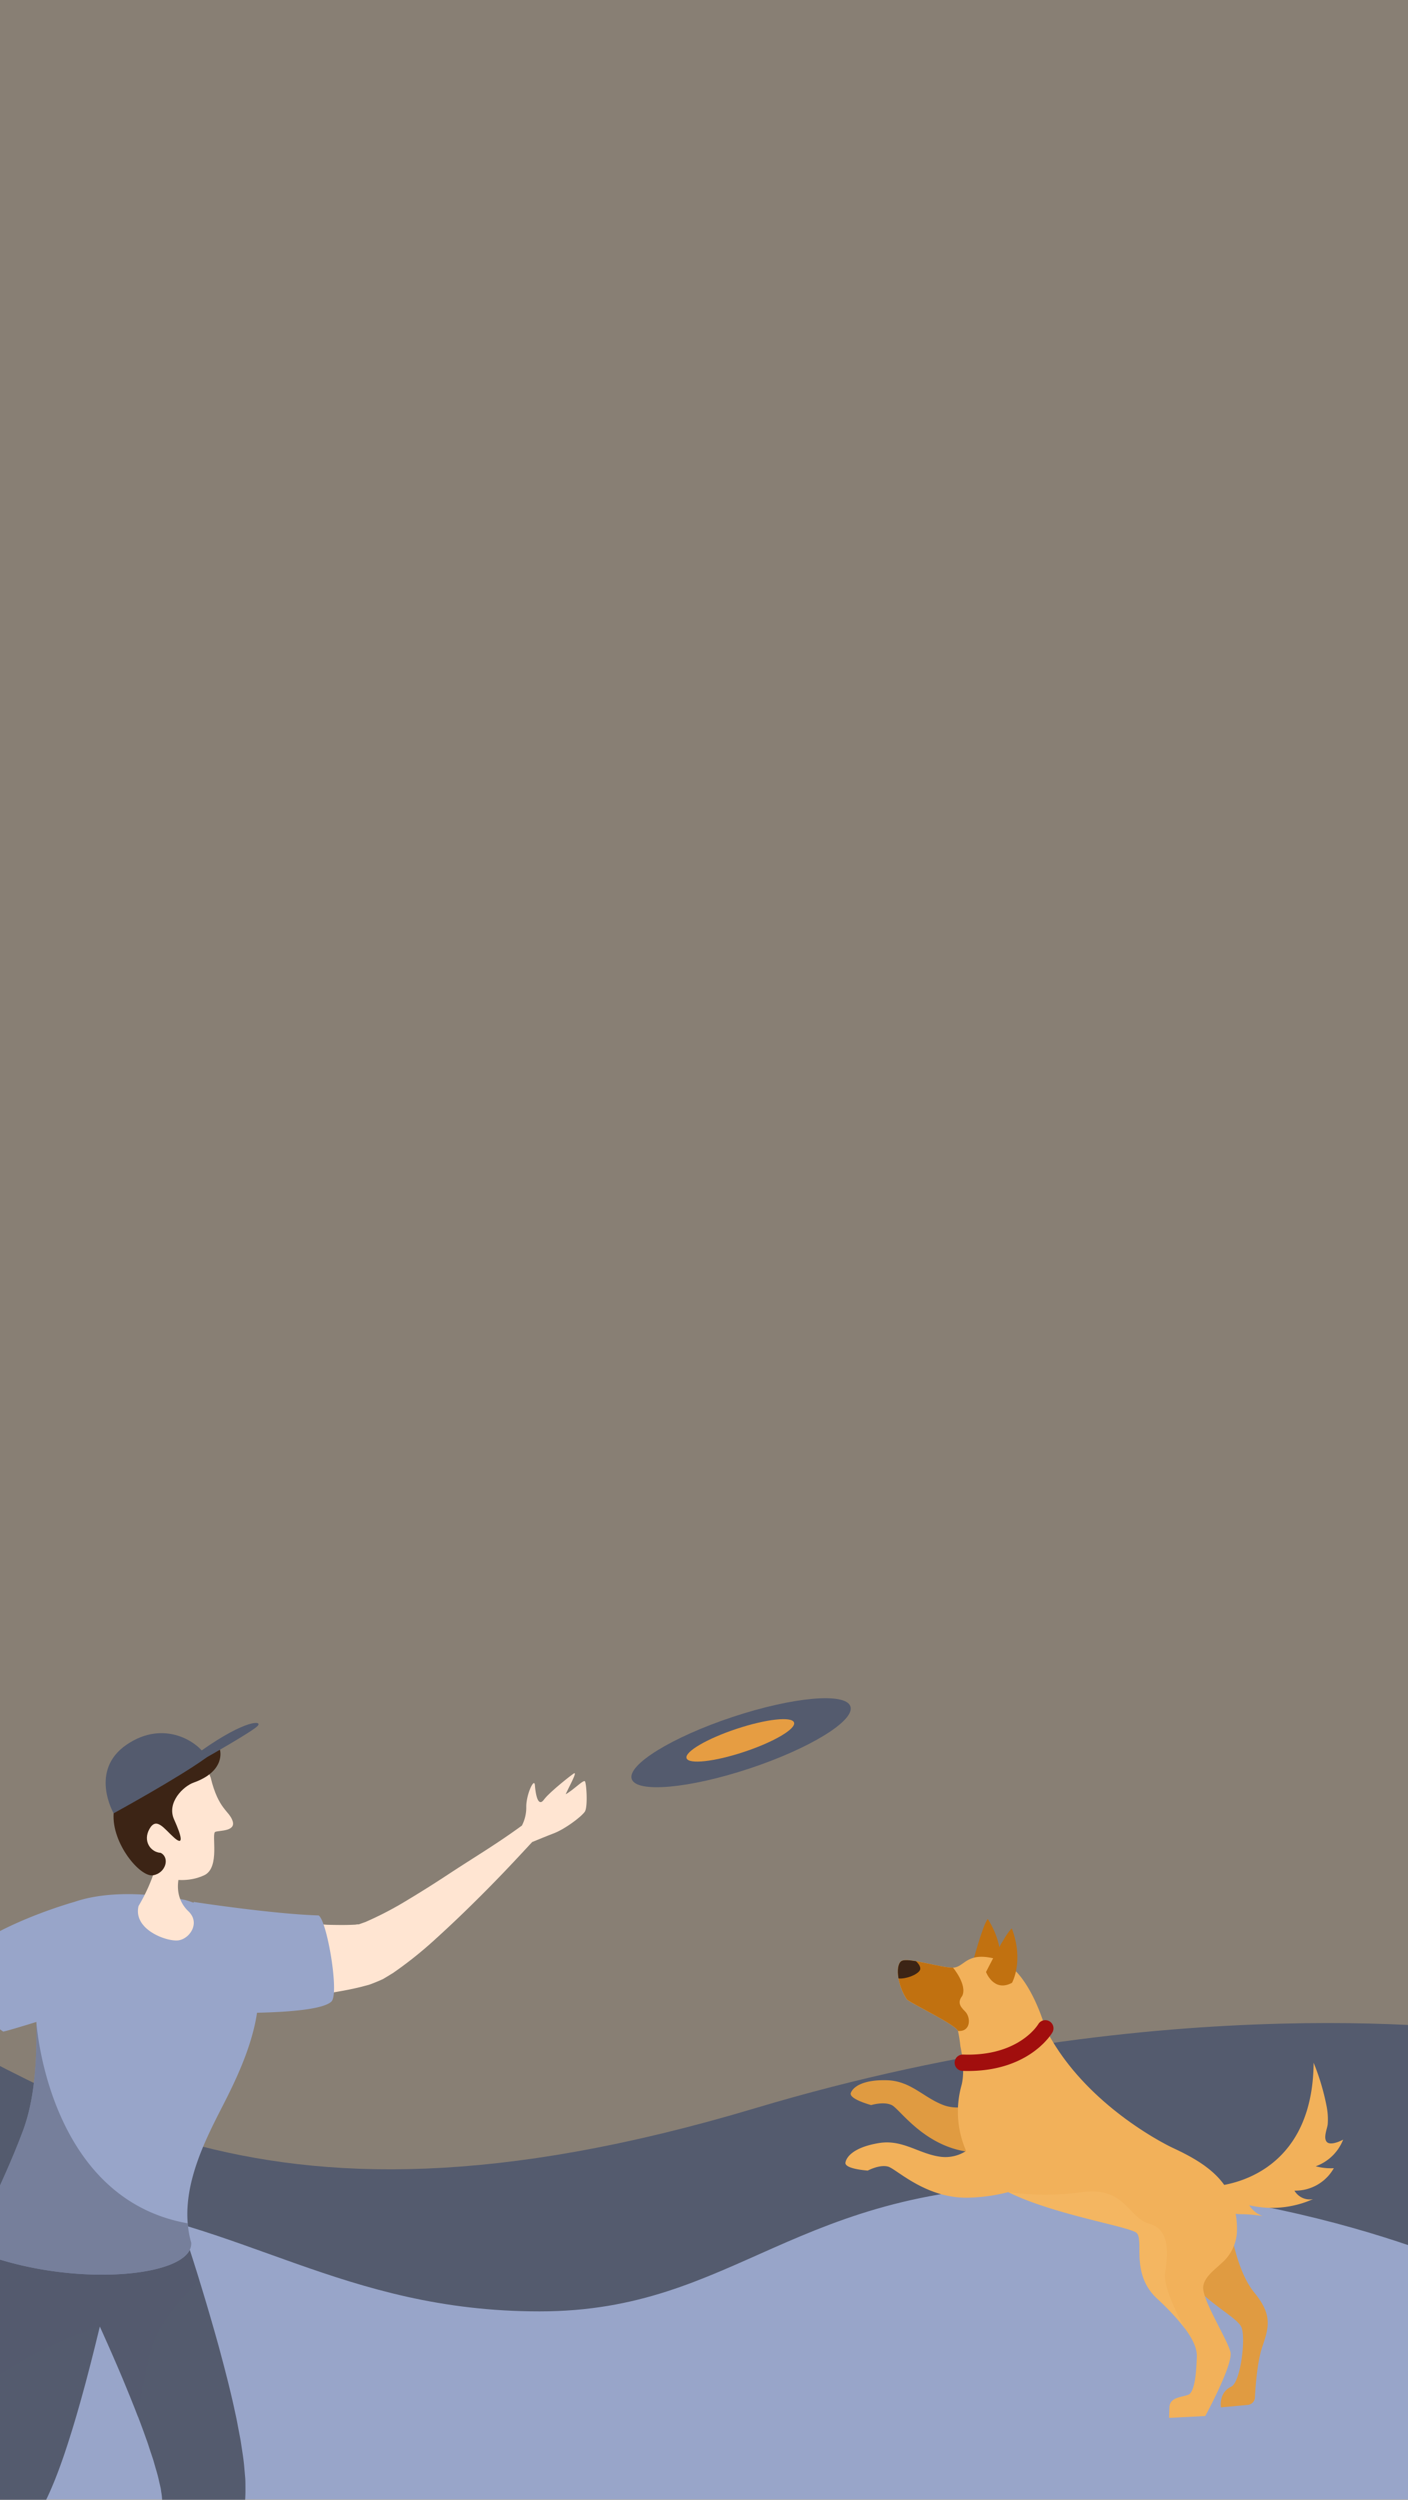 <svg xmlns="http://www.w3.org/2000/svg" xmlns:xlink="http://www.w3.org/1999/xlink" width="320" height="568" viewBox="0 0 320 568">
  <defs>
    <clipPath id="clip-path">
      <rect id="Rectangle_102" data-name="Rectangle 102" width="320" height="568" fill="#fff" stroke="#707070" stroke-width="1"/>
    </clipPath>
  </defs>
  <g id="Mask_Group_1" data-name="Mask Group 1" clip-path="url(#clip-path)">
    <g id="Group_85" data-name="Group 85">
      <rect id="Rectangle_78" data-name="Rectangle 78" width="322.194" height="568.055" transform="translate(-1.922)" fill="#887f74"/>
      <g id="Group_80" data-name="Group 80" transform="translate(-41 450.839)">
        <path id="Path_49" data-name="Path 49" d="M1365.033,767.9s-73.668-10.937-167.859,17.245c-117.641,35.2-156.658-4.761-208.217-28.182V874.042h376.075Z" transform="translate(-984.495 -756.963)" fill="#545b6e"/>
        <path id="Path_50" data-name="Path 50" d="M1367.283,848.721s-43.614-22.955-103.572-23.359S1190.791,854,1145.92,854s-67.8-20.847-106.693-24.945-56.944,12.149-56.944,12.149v55.505h385Z" transform="translate(-982.283 -779.632)" fill="#98a5c9"/>
      </g>
      <g id="Group_81" data-name="Group 81" transform="translate(192.137 436.046)">
        <path id="Path_65" data-name="Path 65" d="M1496.586,692.745s1.727-5.32-2.568-12.086c-1.165,1.238-3.715,10.9-3.715,10.9S1492.973,695.783,1496.586,692.745Z" transform="translate(-1461.652 -680.659)" fill="#c17110"/>
        <path id="Path_66" data-name="Path 66" d="M1422.286,757.623c4.328-3,8.786,1.315,9.6,5.391,0,0,1.3,9.548,5.365,14.5s3.43,7.729,1.865,12.261c-1.155,3.342-1.566,8.9-1.7,11.594a1.8,1.8,0,0,1-1.639,1.7l-6.091.554s-.579-3.367,2.384-4.727c2.134-1.163,3.288-11.074,2.284-13.464s-8.357-5.685-13.187-12.207S1417.959,760.62,1422.286,757.623Z" transform="translate(-1344.339 -692.652)" fill="#e09b41"/>
        <path id="Path_67" data-name="Path 67" d="M1510.865,728.28a9.433,9.433,0,0,1-8.581,1.693c-4.769-1.591-7.667-5.607-13.173-5.8s-7.8,1.467-8.338,2.862,4.619,2.775,4.619,2.775,2.913-.893,4.714.022,7.189,9.127,17.084,10.561,15.757-.191,15.683-4.116S1516.093,726.181,1510.865,728.28Z" transform="translate(-1479.538 -687.527)" fill="#e09b41"/>
        <path id="Path_68" data-name="Path 68" d="M1434.134,733.179c5.438-.885,9.061,2.491,14.049,3.124a8.655,8.655,0,0,0,5.758-1.331,22.184,22.184,0,0,1-1.1-14.736c1.049-3.649-.2-9.025-.2-9.025h0a34.091,34.091,0,0,0-.551-3.5c-.567-1.451-10.051-5.93-11.6-7.141-2.18-3.268-2.674-7.743-1.276-8.721s9.019,1.551,11.742,1.47,3.051-3.927,10.178-1.852,10.816,15.631,10.816,15.631c9.042,17.935,28.928,27.165,28.928,27.165,5.168,2.394,11,5.628,13.236,11.2a19.1,19.1,0,0,1,1.357,8.18,10.086,10.086,0,0,1-3.557,6.9c-1.487,1.428-4.185,3.319-4.1,5.655.113,3.163,5.526,11.656,6.194,14.473s-5.717,14.533-5.717,14.533l-8.23.419.079-2.357c.078-2.356,2.706-2.3,4.267-2.88s1.874-5.545,1.964-8.755-3.068-7.561-9.069-13.153-2.9-13.128-4.583-14.854c-1.431-1.466-18.852-4.139-29.2-9.3a39.387,39.387,0,0,1-8.494,1.249c-9.984.517-16.866-6.49-18.811-7.038s-4.628.9-4.628.9-5.327-.351-5.071-1.824S1428.7,734.065,1434.134,733.179Z" transform="translate(-1426.502 -682.268)" fill="#f2b15a"/>
        <path id="Path_69" data-name="Path 69" d="M1491.681,695.56s2.781-4.853-.035-12.356c-1.394.972-5.871,9.9-5.871,9.9S1487.521,697.792,1491.681,695.56Z" transform="translate(-1453.818 -681.061)" fill="#c17110"/>
        <path id="Path_70" data-name="Path 70" d="M1499.659,691.99c1.4-.979,9.019,1.551,11.742,1.47,0,0,3.267,3.882,2.115,6.4-.97,1.287-.78,2.187.6,3.518s1.4,4.7-1.572,4.473c-.568-1.451-10.051-5.93-11.6-7.141C1498.754,697.442,1498.261,692.967,1499.659,691.99Z" transform="translate(-1486.95 -682.412)" fill="#c17110"/>
        <path id="Path_71" data-name="Path 71" d="M1512.759,691.99c.5-.347,1.779-.249,3.344.013.663.661,1.219,1.463.858,2.077-.616,1.049-3.189,1.994-4.835,1.849C1511.8,694.087,1512,692.521,1512.759,691.99Z" transform="translate(-1500.05 -682.413)" fill="#3c2415"/>
        <path id="Path_72" data-name="Path 72" d="M1398.163,747.517s22.648-.585,22.875-28.076a53.285,53.285,0,0,1,2.936,9.827,15.269,15.269,0,0,1,.263,4.15c-.117,1.056-1.027,3.014-.242,3.977.729.893,2.829.023,3.754-.488a10.522,10.522,0,0,1-6.234,6.062,13.26,13.26,0,0,0,4.113.437,10.054,10.054,0,0,1-8.954,5.1,4.043,4.043,0,0,0,4.218,1.932,22.883,22.883,0,0,1-14.5,1.386,6.063,6.063,0,0,0,3.068,2.457,33.449,33.449,0,0,0-5.029-.426,8.076,8.076,0,0,1-4.709-1.582C1398.436,751.184,1397.286,748.956,1398.163,747.517Z" transform="translate(-1314.622 -686.782)" fill="#f2b15a"/>
        <g id="Group_78" data-name="Group 78" transform="translate(24.827 22.971)">
          <path id="Path_73" data-name="Path 73" d="M1479.056,719.5c13.95,0,18.978-8.412,19.192-8.78a1.857,1.857,0,0,0-3.209-1.869c-.192.321-4.59,7.368-17.1,6.916a1.856,1.856,0,1,0-.128,3.71Q1478.446,719.5,1479.056,719.5Z" transform="translate(-1476.022 -707.936)" fill="#a10e0d"/>
        </g>
        <path id="Path_74" data-name="Path 74" d="M1457.338,754.323c9.814-1.245,10.36,5.844,15.267,7.207s4.089,7.362,3.544,11.178S1480.7,785.4,1480.7,785.4h0a52.755,52.755,0,0,0-6.418-6.922c-6-5.592-2.9-13.128-4.584-14.854-1.431-1.466-18.852-4.139-29.2-9.3A61.819,61.819,0,0,0,1457.338,754.323Z" transform="translate(-1403.488 -692.266)" fill="#f7bd69" opacity="0.5"/>
      </g>
      <g id="Group_82" data-name="Group 82" transform="translate(-59 381.894)">
        <path id="Path_51" data-name="Path 51" d="M1376.727,827.779a9.484,9.484,0,0,0,7.171,7.8c6.656,1.9,9.606,5.211,9.538,6.732s-16.88-.57-24.677-2.471c-4.184-1.522-2.043-11.159-.393-13.7S1375.737,824.788,1376.727,827.779Z" transform="translate(-1275.076 -582.253)" fill="#3c2415"/>
        <path id="Path_52" data-name="Path 52" d="M1298.214,817.441s-1.41,9,2.646,10.189,8.112,2.521,8.563,4.672-10.817,1.927-14.647,1.251-10.577-12.355-11.028-15.51,6.886-6.741,9.192-6.612A5.538,5.538,0,0,1,1298.214,817.441Z" transform="translate(-1283.729 -583.648)" fill="#3c2415"/>
        <path id="Path_53" data-name="Path 53" d="M1397.747,775.065l-.2-2.29c-.118-1.58-.337-2.972-.554-4.373l-.322-2.117-.385-2.023c-.266-1.334-.5-2.724-.8-4.015-1.121-5.3-2.464-10.368-3.834-15.448-2.816-10.134-5.844-19.929-9.257-29.942l-16.328,6.814-25.9-3.639c-.789,10.146-1.851,20.6-3.2,30.7-.684,5.058-1.46,10.08-2.407,14.844-.476,2.355-1.013,4.673-1.578,6.614-.263.9-.6,1.861-.682,2.132-.053.257.386-.245.15.036-6.612,9.123-14.352,17.2-22.213,25.245-7.213,7.375-12.276,16.619-19.587,23.942l5.778,6.583q12.591-9.718,25.06-19.56l12.46-9.969c4.175-3.409,8.22-6.669,12.556-10.612l1.765-1.72.221-.216.354-.417.727-.909a17.6,17.6,0,0,0,1.11-1.609,39.583,39.583,0,0,0,2.648-5.028c1.325-2.982,2.319-5.716,3.255-8.437,1.828-5.409,3.348-10.682,4.772-15.954,1.183-4.423,2.284-8.809,3.343-13.2,1.773,3.924,3.508,7.866,5.16,11.785,1.879,4.544,3.742,9.116,5.317,13.617.433,1.14.755,2.232,1.137,3.352l.552,1.67.46,1.611c.318,1.083.64,2.172.826,3.117l.346,1.48c.1.463.106.76.181,1.151a14.454,14.454,0,0,1,.185,2.881c.019,1.09-.046,2.329-.064,3.49-.1,2.405-.234,4.857-.418,7.336-.359,4.954-.806,9.963-1.317,14.98-1.014,10.03.514,20.657-.766,30.678l8.362,1.644c2.592-9.923,5.06-19.817,7.4-29.826,1.17-5,2.282-10.032,3.323-15.14q.784-3.826,1.458-7.785c.2-1.369.439-2.654.61-4.1a32.283,32.283,0,0,0,.341-4.727C1397.781,776.839,1397.8,775.862,1397.747,775.065Z" transform="translate(-1283.005 -593.765)" fill="#545b6e"/>
        <path id="Path_54" data-name="Path 54" d="M1369.023,760.876l.047.108s.924-6.56,2.828-14.655c1.433-6.093,7.961-13.228,11.1-16.387-1.55-5.02-3.175-10.025-4.9-15.084l-16.328,6.814-25.9-3.639c-.789,10.146-1.85,20.6-3.2,30.7-.349,2.579-.724,5.145-1.131,7.676,11.333-10.543,28.865-15.911,28.865-15.911,1.773,3.924,3.508,7.866,5.161,11.785C1366.753,755.145,1367.922,758.017,1369.023,760.876Z" transform="translate(-1278.72 -593.765)" fill="#545b6e" opacity="0.5"/>
        <path id="Path_55" data-name="Path 55" d="M1464.192,626.11c-.354-.369-2.594,1.969-4.362,2.953.943-2.091,2.829-5.413,1.769-4.675s-5.541,4.306-6.721,5.906-1.826-.517-2.049-3.312c-.142-1.784-1.96,2.081-1.96,4.912a8.865,8.865,0,0,1-.994,4.288c-6.051,4.4-10.474,6.961-16.716,11.068-3.139,2.075-6.31,4.062-9.479,5.967a78.014,78.014,0,0,1-9.341,4.862l-1.016.36-.5.185-.279,0a4.528,4.528,0,0,0-.534.071l-1.036.042c-1.487.056-3.283.033-5.048-.011-2.84-.071-7.211-1.269-9.911-.536-2.552.693-3.038,4.216-2.778,6.607a18.737,18.737,0,0,0,.775,3.321c.628,2.1,1.338,6.005,3.666,6.959,2.4.983,6.932-.558,9.393-.988,2.013-.351,3.993-.7,6.247-1.256l1.758-.467c.677-.223,1.454-.542,2.158-.836l1.062-.467.767-.458,1.517-.925a89.825,89.825,0,0,0,9.6-7.666q4.35-3.947,8.456-8c5.284-5.2,8.734-8.863,13.622-14.148l.046.021s2.336-.984,4.88-1.969,6.3-3.814,7.007-4.922S1464.546,626.479,1464.192,626.11Z" transform="translate(-1272.264 -603.254)" fill="#ffe5d2"/>
        <path id="Path_56" data-name="Path 56" d="M1364.7,659.214a9.926,9.926,0,0,0-14.154-4.713c-2.622,1.527-5.233,3.076-7.856,4.659-2.924,1.765-5.842,3.584-8.789,5.526-.737.485-1.472.97-2.229,1.5-.747.514-1.5,1.033-2.3,1.644-.409.311-.75.546-1.21.919l-1.357,1.13c-.452.4-.937.946-1.385,1.423l-.659.742-.447.622a76.227,76.227,0,0,0-5.559,9.368c-1.582,3.052-3.086,6.093-4.528,9.147-2.9,6.105-5.633,12.453-8.3,18.63h0c-2.81,1.54-4.567,6.5-4.567,6.5s-.738,4.31.817,5.692c3.97,2.934,5.437,2.244,7.256,1.812s1.377-2.416,1.377-2.416-.432.777-2.677.518-2.157-1.844-2.157-1.844.691-1.954,1.208-3.077,1.381-1.468,2.707-.777c2.362,2.071,3.767,1.726,2.559.431s-2.362-5.066-2.362-5.066-.009-.051-.02-.109c3.829-5.27,7.741-10.513,11.738-15.616,2.031-2.608,4.1-5.168,6.193-7.653a64.206,64.206,0,0,1,6.253-6.667l.361-.324c.093-.055.163-.077.241-.119.169-.077.24-.156.454-.254l1.584-.7c.6-.273,1.307-.558,2.018-.842l2.165-.844c2.95-1.114,6.015-2.19,9.114-3.224,2.771-.926,5.575-1.837,8.386-2.728A9.906,9.906,0,0,0,1364.7,659.214Z" transform="translate(-1281.9 -600.23)" fill="#ffe5d2"/>
        <g id="Group_75" data-name="Group 75" transform="translate(200.634)">
          <ellipse id="Ellipse_15" data-name="Ellipse 15" cx="26.185" cy="6.163" rx="26.185" ry="6.163" transform="translate(0 16.498) rotate(-18.363)" fill="#545b6e"/>
          <path id="Path_57" data-name="Path 57" d="M1502.805,613.929c.478,1.443-4.6,4.428-11.347,6.667s-12.6,2.885-13.081,1.442,4.6-4.428,11.347-6.667S1502.326,612.486,1502.805,613.929Z" transform="translate(-1463.975 -604.419)" fill="#e69d42"/>
        </g>
        <path id="Path_58" data-name="Path 58" d="M1410.246,653.989c-10.57-.328-28.352-3.063-28.352-3.063-.027.056-.04.119-.066.177a17.438,17.438,0,0,0-1.923-.629c-11.085-2.1-19.5-1.514-25.183.454l-.01,0s-15.329,4.267-24.2,11.184c-1.307,3.026,3.45,15.475,8.089,18.279.867-.186,3.881-1.075,7.52-2.2.13,8.185-.268,17.293-3.08,24.792-6.009,16.025-12.019,23.7-8.68,28.043,21.031,7.678,47.405,5.007,46.951-2.671-3.459-12.018,4.068-24.9,8.047-32.863,2.481-4.963,5.832-12.149,6.908-19.389,6.807-.147,15.034-.717,16.915-2.556C1415.03,671.732,1412.112,654.938,1410.246,653.989Z" transform="translate(-1278.851 -600.648)" fill="#98a5c9"/>
        <path id="Path_59" data-name="Path 59" d="M1375.3,644.42s-2.4,5.39,1.693,9.3c2.74,2.616.312,6.222-2.261,6.593s-10.38-2.416-9.079-7.807a39.886,39.886,0,0,0,4.151-9.668Z" transform="translate(-1275.162 -601.31)" fill="#ffe5d2"/>
        <path id="Path_60" data-name="Path 60" d="M1370.366,618.1s8.935-1.159,12.168,7.826c1.772,7.321,4.243,7.524,4.992,9.882s-2.944,2.091-3.933,2.447,1.183,8.075-2.5,9.853-11.941,2.48-16.69-6.518S1357.834,620.931,1370.366,618.1Z" transform="translate(-1275.654 -603.906)" fill="#ffe5d2"/>
        <path id="Path_61" data-name="Path 61" d="M1384.677,619.449s1.45,4.8-5.948,7.459c-2.337.8-6.216,4.526-4.476,8.387s2.254,6.124,0,4.127-3.986-4.793-5.583-2,.266,5.325,2.53,5.458c2.13,1.065,1.2,4.6-1.729,5.1s-9.434-7.257-8.958-14.086C1362.412,627.307,1379.251,620.111,1384.677,619.449Z" transform="translate(-1275.687 -603.76)" fill="#3c2415"/>
        <g id="Group_76" data-name="Group 76" transform="translate(83.012 9.605)">
          <path id="Path_62" data-name="Path 62" d="M1360.683,634.252s14.868-8.133,21.159-12.718c-1.775-3.456-9.68-8.721-18.231-2.861S1360.683,634.252,1360.683,634.252Z" transform="translate(-1358.869 -613.722)" fill="#545b6e"/>
          <path id="Path_63" data-name="Path 63" d="M1379.82,621.754s10.244-5.8,11.536-7.1-2.632-1.551-12.678,5.525C1377.324,621.243,1379.061,622.186,1379.82,621.754Z" transform="translate(-1356.847 -613.942)" fill="#545b6e"/>
        </g>
        <path id="Path_64" data-name="Path 64" d="M1381.013,725.6a22.552,22.552,0,0,1-.794-4.4c-31.889-5.653-34.4-45.764-34.4-45.764.131,8.185-.268,17.293-3.08,24.792-6.009,16.025-12.019,23.7-8.68,28.043C1355.093,735.95,1381.467,733.279,1381.013,725.6Z" transform="translate(-1278.556 -597.895)" fill="#545b6e" opacity="0.5"/>
      </g>
    </g>
  </g>
</svg>
